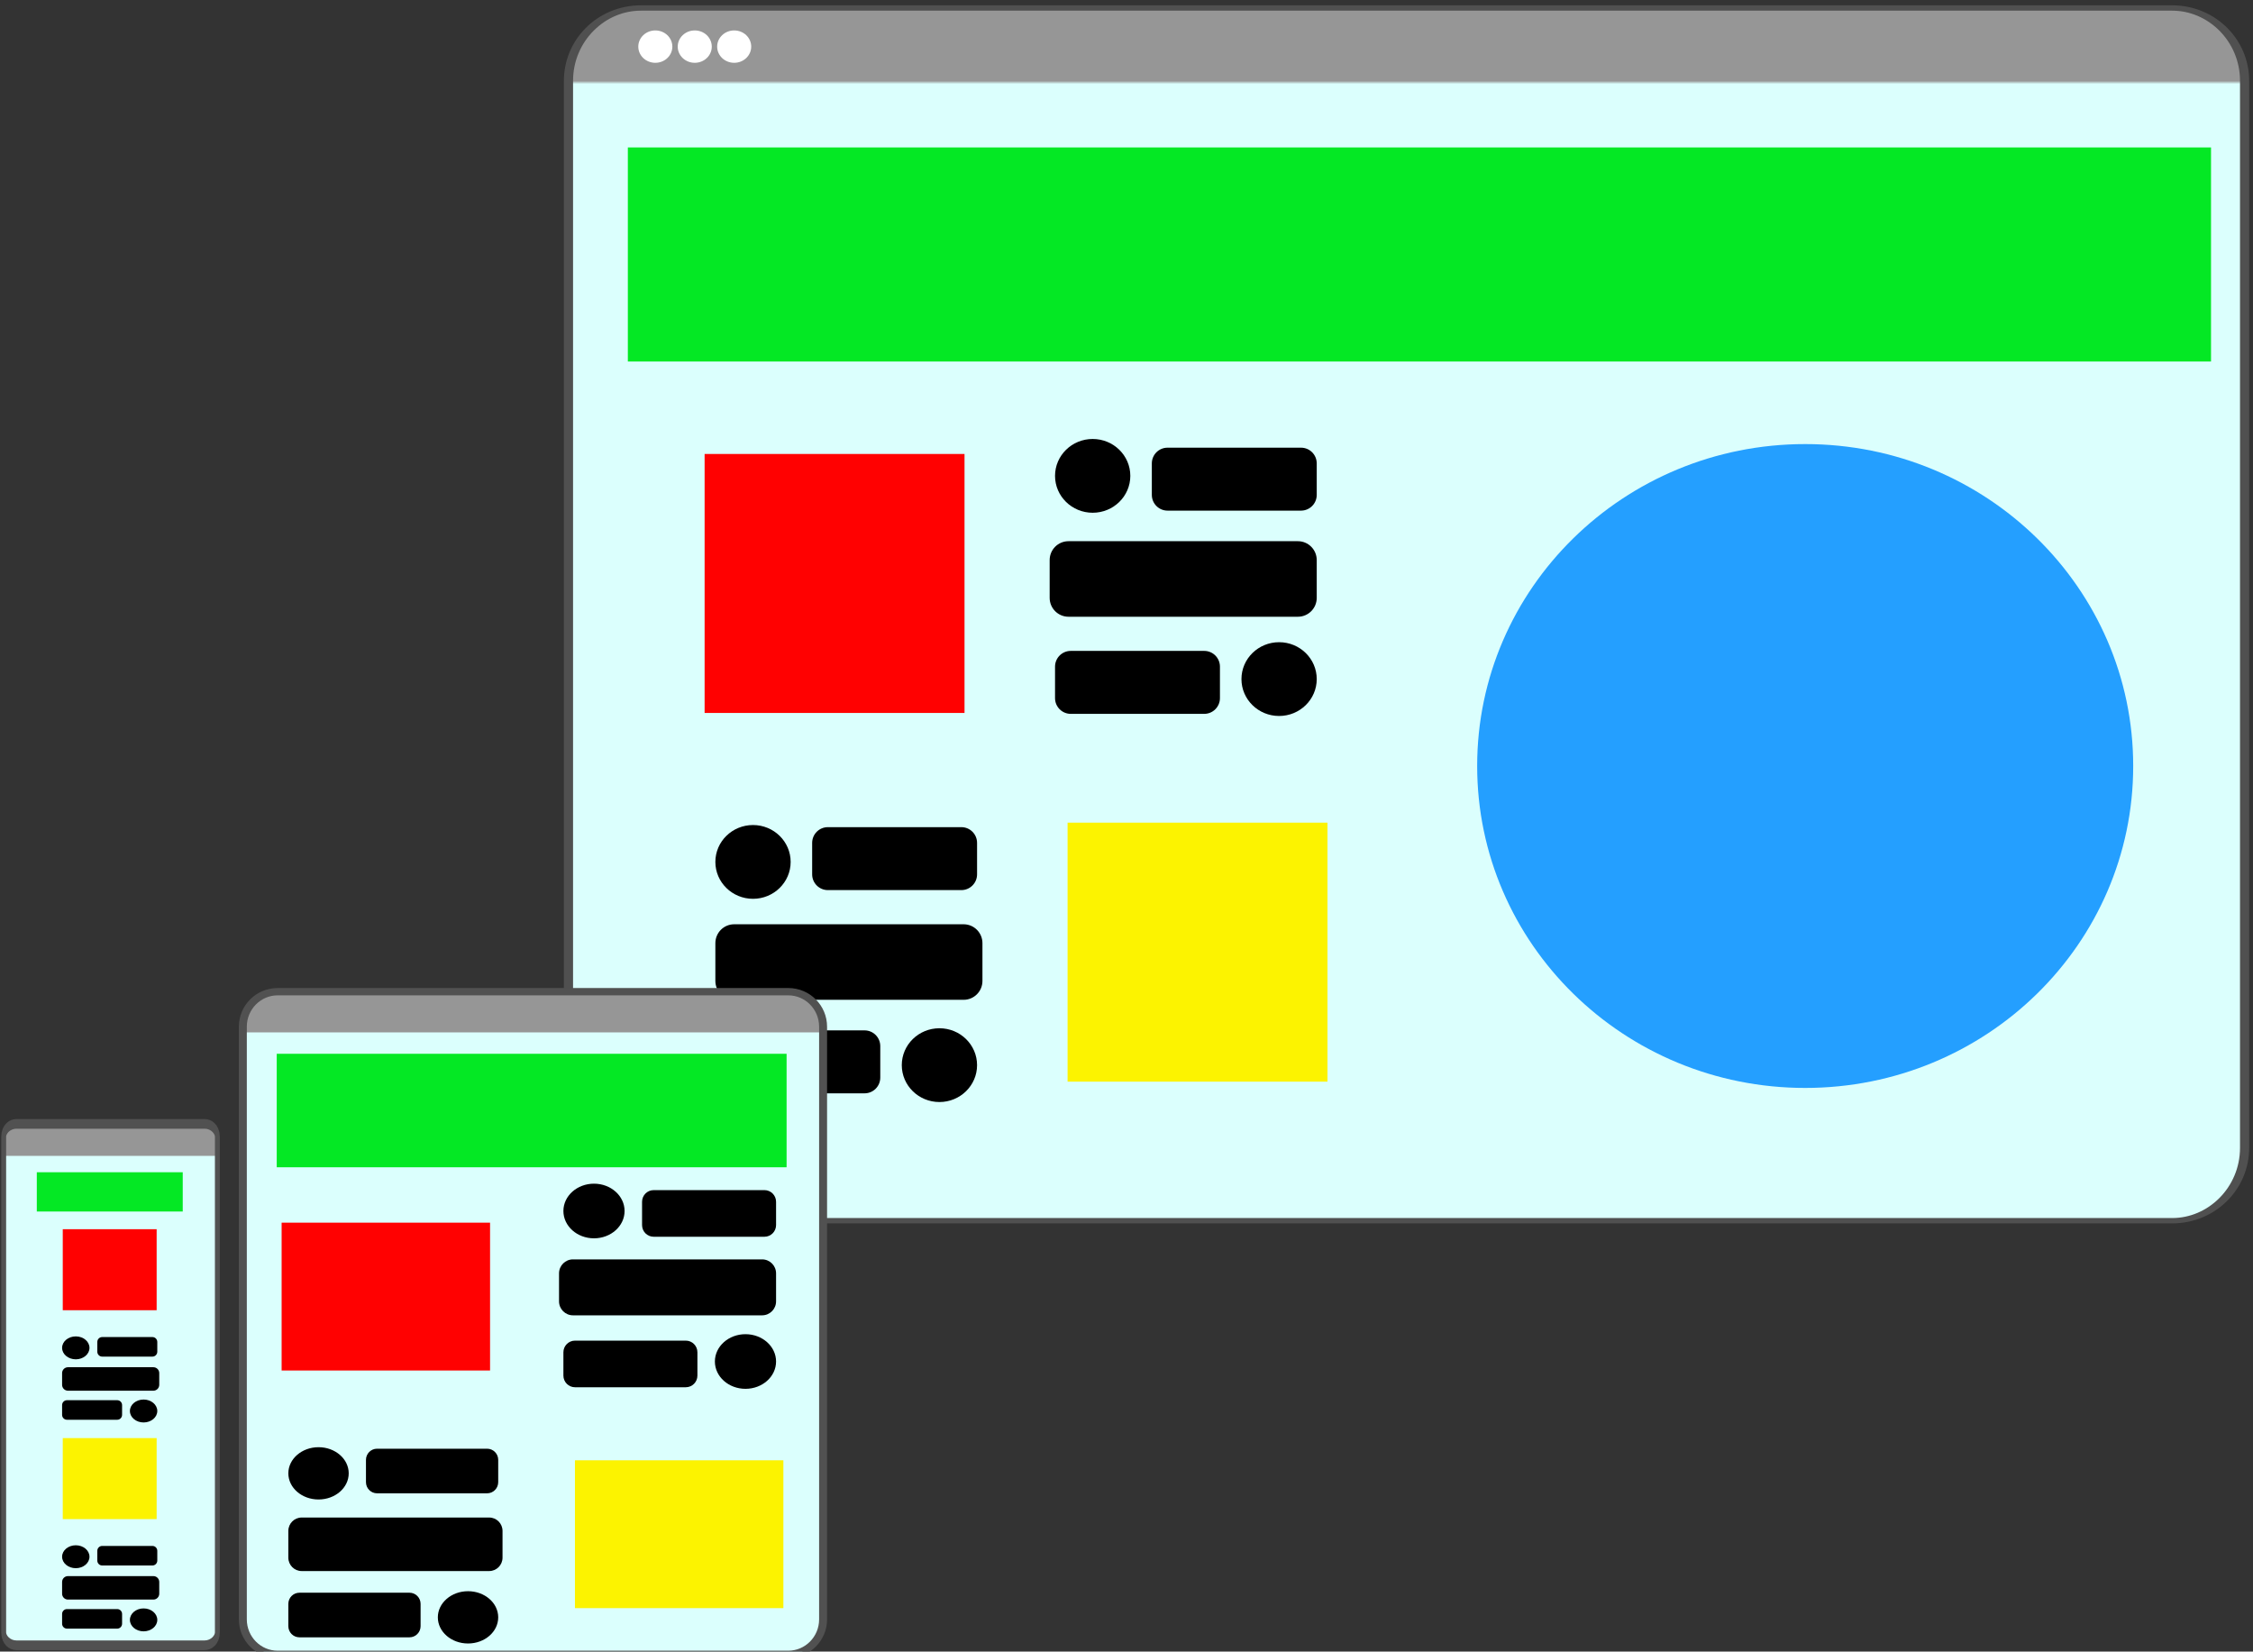 <?xml version="1.0" encoding="UTF-8" standalone="no"?>
<!DOCTYPE svg PUBLIC "-//W3C//DTD SVG 1.1//EN" "http://www.w3.org/Graphics/SVG/1.1/DTD/svg11.dtd">
<svg width="100%" height="100%" viewBox="0 0 1251 917" version="1.1" xmlns="http://www.w3.org/2000/svg" xmlns:xlink="http://www.w3.org/1999/xlink" xml:space="preserve" xmlns:serif="http://www.serif.com/" style="fill-rule:evenodd;clip-rule:evenodd;stroke-linecap:round;stroke-linejoin:round;stroke-miterlimit:1.5;">
    <rect x="0" y="0" width="1251" height="917" fill="#333333" stroke="none"/>
    <g transform="matrix(1,0,0,1,-645.875,-110.917)">
        <g transform="matrix(0.26,0,0,0.222,628.118,-450.062)">
            <g id="desktop" transform="matrix(3.828,0,0,4.498,918.485,-15051.6)">
                <g id="background" transform="matrix(1.452,0,0,0.845,-465.419,607.724)">
                    <path d="M1030,3958.88C1030,3932.45 1017.52,3911 1002.15,3911L413.854,3911C398.481,3911 386,3932.45 386,3958.88L386,4661.12C386,4687.55 398.481,4709 413.854,4709L1002.15,4709C1017.52,4709 1030,4687.55 1030,4661.12L1030,3958.88Z" style="fill:url(#_Linear1);stroke:rgb(80,80,80);stroke-width:3.52px;"/>
                </g>
                <g id="header" transform="matrix(1.515,0,0,1.434,-496.007,-1778.92)">
                    <rect x="412" y="4023" width="583" height="83" style="fill:rgb(4,232,36);"/>
                </g>
                <g id="image-1" transform="matrix(3.06162e-16,-1,1,3.06162e-16,-4029,4733.5)">
                    <rect x="429" y="4200" width="144" height="145" style="fill:rgb(255,1,1);"/>
                </g>
                <g id="image-2" transform="matrix(-1.83697e-16,1,-1,-1.83697e-16,4718.5,3936.5)">
                    <rect x="429" y="4200" width="144" height="145" style="fill:rgb(252,243,0);"/>
                </g>
                <g id="text-1" transform="matrix(-1,-3.67394e-16,3.67394e-16,-1,951.5,8698)">
                    <g transform="matrix(0.7,0,0,0.774,130.3,1007.89)">
                        <ellipse cx="471" cy="4398.5" rx="30" ry="26.5"/>
                    </g>
                    <g transform="matrix(-0.7,0,0,0.774,893.7,1120.89)">
                        <ellipse cx="471" cy="4398.5" rx="30" ry="26.5"/>
                    </g>
                    <path d="M585,4401.75C585,4396.92 581.079,4393 576.25,4393L501.75,4393C496.921,4393 493,4396.92 493,4401.75L493,4419.25C493,4424.08 496.921,4428 501.75,4428L576.25,4428C581.079,4428 585,4424.08 585,4419.25L585,4401.75Z"/>
                    <g transform="matrix(-1,0,0,1,1024,113)">
                        <path d="M585,4401.75C585,4396.92 581.079,4393 576.25,4393L501.75,4393C496.921,4393 493,4396.92 493,4401.75L493,4419.25C493,4424.08 496.921,4428 501.75,4428L576.25,4428C581.079,4428 585,4424.08 585,4419.25L585,4401.75Z"/>
                    </g>
                    <path d="M588,4457.5C588,4451.7 583.295,4447 577.5,4447L449.5,4447C443.705,4447 439,4451.7 439,4457.5L439,4478.5C439,4484.3 443.705,4489 449.5,4489L577.5,4489C583.295,4489 588,4484.3 588,4478.5L588,4457.5Z"/>
                </g>
                <g id="text-2" transform="matrix(1,2.44929e-16,-2.44929e-16,1,-262,-25)">
                    <g transform="matrix(0.7,0,0,0.774,130.3,1007.89)">
                        <ellipse cx="471" cy="4398.5" rx="30" ry="26.5"/>
                    </g>
                    <g transform="matrix(-0.7,0,0,0.774,893.7,1120.89)">
                        <ellipse cx="471" cy="4398.5" rx="30" ry="26.5"/>
                    </g>
                    <path d="M585,4401.75C585,4396.92 581.079,4393 576.25,4393L501.75,4393C496.921,4393 493,4396.92 493,4401.75L493,4419.25C493,4424.08 496.921,4428 501.75,4428L576.25,4428C581.079,4428 585,4424.08 585,4419.25L585,4401.75Z"/>
                    <g transform="matrix(-1,0,0,1,1024,113)">
                        <path d="M585,4401.75C585,4396.92 581.079,4393 576.25,4393L501.75,4393C496.921,4393 493,4396.92 493,4401.75L493,4419.25C493,4424.08 496.921,4428 501.75,4428L576.25,4428C581.079,4428 585,4424.08 585,4419.25L585,4401.75Z"/>
                    </g>
                    <path d="M588,4457.5C588,4451.7 583.295,4447 577.5,4447L449.5,4447C443.705,4447 439,4451.7 439,4457.5L439,4478.5C439,4484.3 443.705,4489 449.5,4489L577.5,4489C583.295,4489 588,4484.3 588,4478.5L588,4457.5Z"/>
                </g>
                <g id="browser-buttons">
                    <g id="button-1" transform="matrix(1,0,0,1,-276,-2)">
                        <ellipse cx="419.5" cy="3936" rx="9.5" ry="9" style="fill:white;"/>
                    </g>
                    <g id="button-2" transform="matrix(1,0,0,1,-254,-2)">
                        <ellipse cx="419.5" cy="3936" rx="9.5" ry="9" style="fill:white;"/>
                    </g>
                    <g id="button-3" transform="matrix(1,0,0,1,-232,-2)">
                        <ellipse cx="419.5" cy="3936" rx="9.5" ry="9" style="fill:white;"/>
                    </g>
                </g>
                <ellipse id="big-image" cx="785" cy="4334" rx="183" ry="179" style="fill:rgb(36,159,255);"/>
            </g>
        </g>
        <g transform="matrix(0.26,0,0,0.222,628.118,-450.062)">
            <g id="tablet" transform="matrix(3.139,0,0,3.689,-2702.33,-10255.5)">
                <g id="background1" serif:id="background" transform="matrix(0.613,0,0,0.563,811.245,1935.45)">
                    <path d="M1030,3953.12C1030,3929.87 1012.69,3911 991.36,3911L424.64,3911C403.314,3911 386,3929.87 386,3953.12L386,4666.88C386,4690.13 403.314,4709 424.64,4709L991.36,4709C1012.69,4709 1030,4690.13 1030,4666.88L1030,3953.12Z" style="fill:url(#_Linear2);stroke:rgb(81,81,81);stroke-width:8.83px;"/>
                </g>
                <g id="header1" serif:id="header" transform="matrix(0.595,0,0,0.927,825.779,450.122)">
                    <rect x="412" y="4023" width="583" height="83" style="fill:rgb(4,232,36);"/>
                </g>
                <g id="image-11" serif:id="image-1" transform="matrix(2.99554e-16,-0.696,0.978,2.13055e-16,-3033.35,4692.75)">
                    <rect x="429" y="4200" width="144" height="145" style="fill:rgb(255,1,1);"/>
                </g>
                <g id="image-21" serif:id="image-2" transform="matrix(-1.79732e-16,0.696,-0.978,-1.27833e-16,5523.22,4156.46)">
                    <rect x="429" y="4200" width="144" height="145" style="fill:rgb(252,243,0);"/>
                </g>
                <g id="text-11" serif:id="text-1" transform="matrix(-0.991,-2.97555e-16,3.88298e-16,-0.903,1845.69,8372.4)">
                    <g transform="matrix(0.7,0,0,0.774,130.3,1007.89)">
                        <ellipse cx="471" cy="4398.5" rx="30" ry="26.5"/>
                    </g>
                    <g transform="matrix(-0.7,0,0,0.774,893.7,1120.89)">
                        <ellipse cx="471" cy="4398.5" rx="30" ry="26.5"/>
                    </g>
                    <path d="M585,4401.75C585,4396.92 581.429,4393 577.03,4393L500.97,4393C496.571,4393 493,4396.92 493,4401.75L493,4419.25C493,4424.08 496.571,4428 500.97,4428L577.03,4428C581.429,4428 585,4424.08 585,4419.25L585,4401.75Z"/>
                    <g transform="matrix(-1,0,0,1,1024,113)">
                        <path d="M585,4401.75C585,4396.92 581.429,4393 577.03,4393L500.97,4393C496.571,4393 493,4396.92 493,4401.75L493,4419.25C493,4424.08 496.571,4428 500.97,4428L577.03,4428C581.429,4428 585,4424.08 585,4419.25L585,4401.75Z"/>
                    </g>
                    <path d="M588,4457.5C588,4451.7 583.715,4447 578.436,4447L448.564,4447C443.285,4447 439,4451.7 439,4457.5L439,4478.5C439,4484.3 443.285,4489 448.564,4489L578.436,4489C583.715,4489 588,4484.3 588,4478.5L588,4457.5Z"/>
                </g>
                <g id="text-21" serif:id="text-2" transform="matrix(0.978,2.1153e-16,-2.39643e-16,0.864,649.475,651.636)">
                    <g transform="matrix(0.7,0,0,0.774,130.3,1007.89)">
                        <ellipse cx="471" cy="4398.5" rx="30" ry="26.5"/>
                    </g>
                    <g transform="matrix(-0.7,0,0,0.774,893.7,1120.89)">
                        <ellipse cx="471" cy="4398.5" rx="30" ry="26.5"/>
                    </g>
                    <path d="M585,4401.75C585,4396.92 581.539,4393 577.276,4393L500.724,4393C496.461,4393 493,4396.92 493,4401.75L493,4419.25C493,4424.08 496.461,4428 500.724,4428L577.276,4428C581.539,4428 585,4424.08 585,4419.25L585,4401.75Z"/>
                    <g transform="matrix(-1,0,0,1,1024,113)">
                        <path d="M585,4401.75C585,4396.92 581.539,4393 577.276,4393L500.724,4393C496.461,4393 493,4396.92 493,4401.75L493,4419.25C493,4424.08 496.461,4428 500.724,4428L577.276,4428C581.539,4428 585,4424.08 585,4419.25L585,4401.75Z"/>
                    </g>
                    <path d="M588,4457.5C588,4451.7 583.847,4447 578.732,4447L448.268,4447C443.153,4447 439,4451.7 439,4457.5L439,4478.5C439,4484.3 443.153,4489 448.268,4489L578.732,4489C583.847,4489 588,4484.3 588,4478.5L588,4457.5Z"/>
                </g>
            </g>
        </g>
        <g transform="matrix(0.26,0,0,0.222,628.118,-450.062)">
            <g id="mobile" transform="matrix(4.144,0,0,4.465,-6011.7,-13861.6)">
                <g id="background2" serif:id="background" transform="matrix(0.171,0,0,0.366,1403.07,2868.54)">
                    <path d="M1030,3930.67C1030,3919.81 1012.69,3911 991.36,3911L424.64,3911C403.314,3911 386,3919.81 386,3930.67L386,4689.33C386,4700.19 403.314,4709 424.64,4709L991.36,4709C1012.69,4709 1030,4700.19 1030,4689.33L1030,3930.67Z" style="fill:url(#_Linear3);stroke:rgb(81,81,81);stroke-width:14.79px;"/>
                </g>
                <g id="header2" serif:id="header" transform="matrix(0.129,0,0,0.265,1433,3260.97)">
                    <rect x="412" y="4023" width="583" height="83" style="fill:rgb(4,232,36);"/>
                </g>
                <g id="image-12" serif:id="image-1" transform="matrix(0.336,0,0,0.313,1355.38,3044.37)">
                    <rect x="429" y="4200" width="144" height="145" style="fill:rgb(255,1,1);"/>
                </g>
                <g id="image-22" serif:id="image-2" transform="matrix(0.336,0,0,0.313,1355.38,3161.37)">
                    <rect x="429" y="4200" width="144" height="145" style="fill:rgb(252,243,0);"/>
                </g>
                <g id="text-12" serif:id="text-1" transform="matrix(0.336,0,0,0.313,1351.68,3044.37)">
                    <g transform="matrix(0.7,0,0,0.774,130.3,1007.89)">
                        <ellipse cx="471" cy="4398.5" rx="30" ry="26.5"/>
                    </g>
                    <g transform="matrix(-0.7,0,0,0.774,893.7,1120.89)">
                        <ellipse cx="471" cy="4398.5" rx="30" ry="26.5"/>
                    </g>
                    <path d="M585,4401.75C585,4396.92 581.652,4393 577.529,4393L500.471,4393C496.348,4393 493,4396.92 493,4401.75L493,4419.25C493,4424.08 496.348,4428 500.471,4428L577.529,4428C581.652,4428 585,4424.08 585,4419.25L585,4401.75Z"/>
                    <g transform="matrix(-1,0,0,1,1024,113)">
                        <path d="M585,4401.75C585,4396.92 581.652,4393 577.529,4393L500.471,4393C496.348,4393 493,4396.92 493,4401.75L493,4419.25C493,4424.08 496.348,4428 500.471,4428L577.529,4428C581.652,4428 585,4424.08 585,4419.25L585,4401.75Z"/>
                    </g>
                    <path d="M588,4457.5C588,4451.7 583.983,4447 579.034,4447L447.966,4447C443.017,4447 439,4451.7 439,4457.5L439,4478.5C439,4484.3 443.017,4489 447.966,4489L579.034,4489C583.983,4489 588,4484.3 588,4478.5L588,4457.5Z"/>
                </g>
                <g id="text-22" serif:id="text-2" transform="matrix(0.336,0,0,0.313,1351.68,3161.37)">
                    <g transform="matrix(0.7,0,0,0.774,130.3,1007.89)">
                        <ellipse cx="471" cy="4398.5" rx="30" ry="26.5"/>
                    </g>
                    <g transform="matrix(-0.7,0,0,0.774,893.7,1120.89)">
                        <ellipse cx="471" cy="4398.5" rx="30" ry="26.5"/>
                    </g>
                    <path d="M585,4401.75C585,4396.92 581.652,4393 577.529,4393L500.471,4393C496.348,4393 493,4396.92 493,4401.75L493,4419.25C493,4424.08 496.348,4428 500.471,4428L577.529,4428C581.652,4428 585,4424.08 585,4419.25L585,4401.75Z"/>
                    <g transform="matrix(-1,0,0,1,1024,113)">
                        <path d="M585,4401.75C585,4396.92 581.652,4393 577.529,4393L500.471,4393C496.348,4393 493,4396.92 493,4401.75L493,4419.25C493,4424.08 496.348,4428 500.471,4428L577.529,4428C581.652,4428 585,4424.08 585,4419.25L585,4401.75Z"/>
                    </g>
                    <path d="M588,4457.5C588,4451.7 583.983,4447 579.034,4447L447.966,4447C443.017,4447 439,4451.7 439,4457.5L439,4478.5C439,4484.3 443.017,4489 447.966,4489L579.034,4489C583.983,4489 588,4484.3 588,4478.5L588,4457.5Z"/>
                </g>
            </g>
        </g>
    </g>
    <defs>
        <linearGradient id="_Linear1" x1="0" y1="0" x2="1" y2="0" gradientUnits="userSpaceOnUse" gradientTransform="matrix(1.22465e-16,-2,2,1.22465e-16,675,3961)"><stop offset="0" style="stop-color:rgb(219,255,253);stop-opacity:1"/><stop offset="1" style="stop-color:rgb(150,150,150);stop-opacity:1"/></linearGradient>
        <linearGradient id="_Linear2" x1="0" y1="0" x2="1" y2="0" gradientUnits="userSpaceOnUse" gradientTransform="matrix(1.22465e-16,-2,2,1.22465e-16,675,3961)"><stop offset="0" style="stop-color:rgb(219,255,253);stop-opacity:1"/><stop offset="1" style="stop-color:rgb(150,150,150);stop-opacity:1"/></linearGradient>
        <linearGradient id="_Linear3" x1="0" y1="0" x2="1" y2="0" gradientUnits="userSpaceOnUse" gradientTransform="matrix(1.22465e-16,-2,2,1.22465e-16,675,3961)"><stop offset="0" style="stop-color:rgb(219,255,253);stop-opacity:1"/><stop offset="1" style="stop-color:rgb(150,150,150);stop-opacity:1"/></linearGradient>
    </defs>
</svg>
